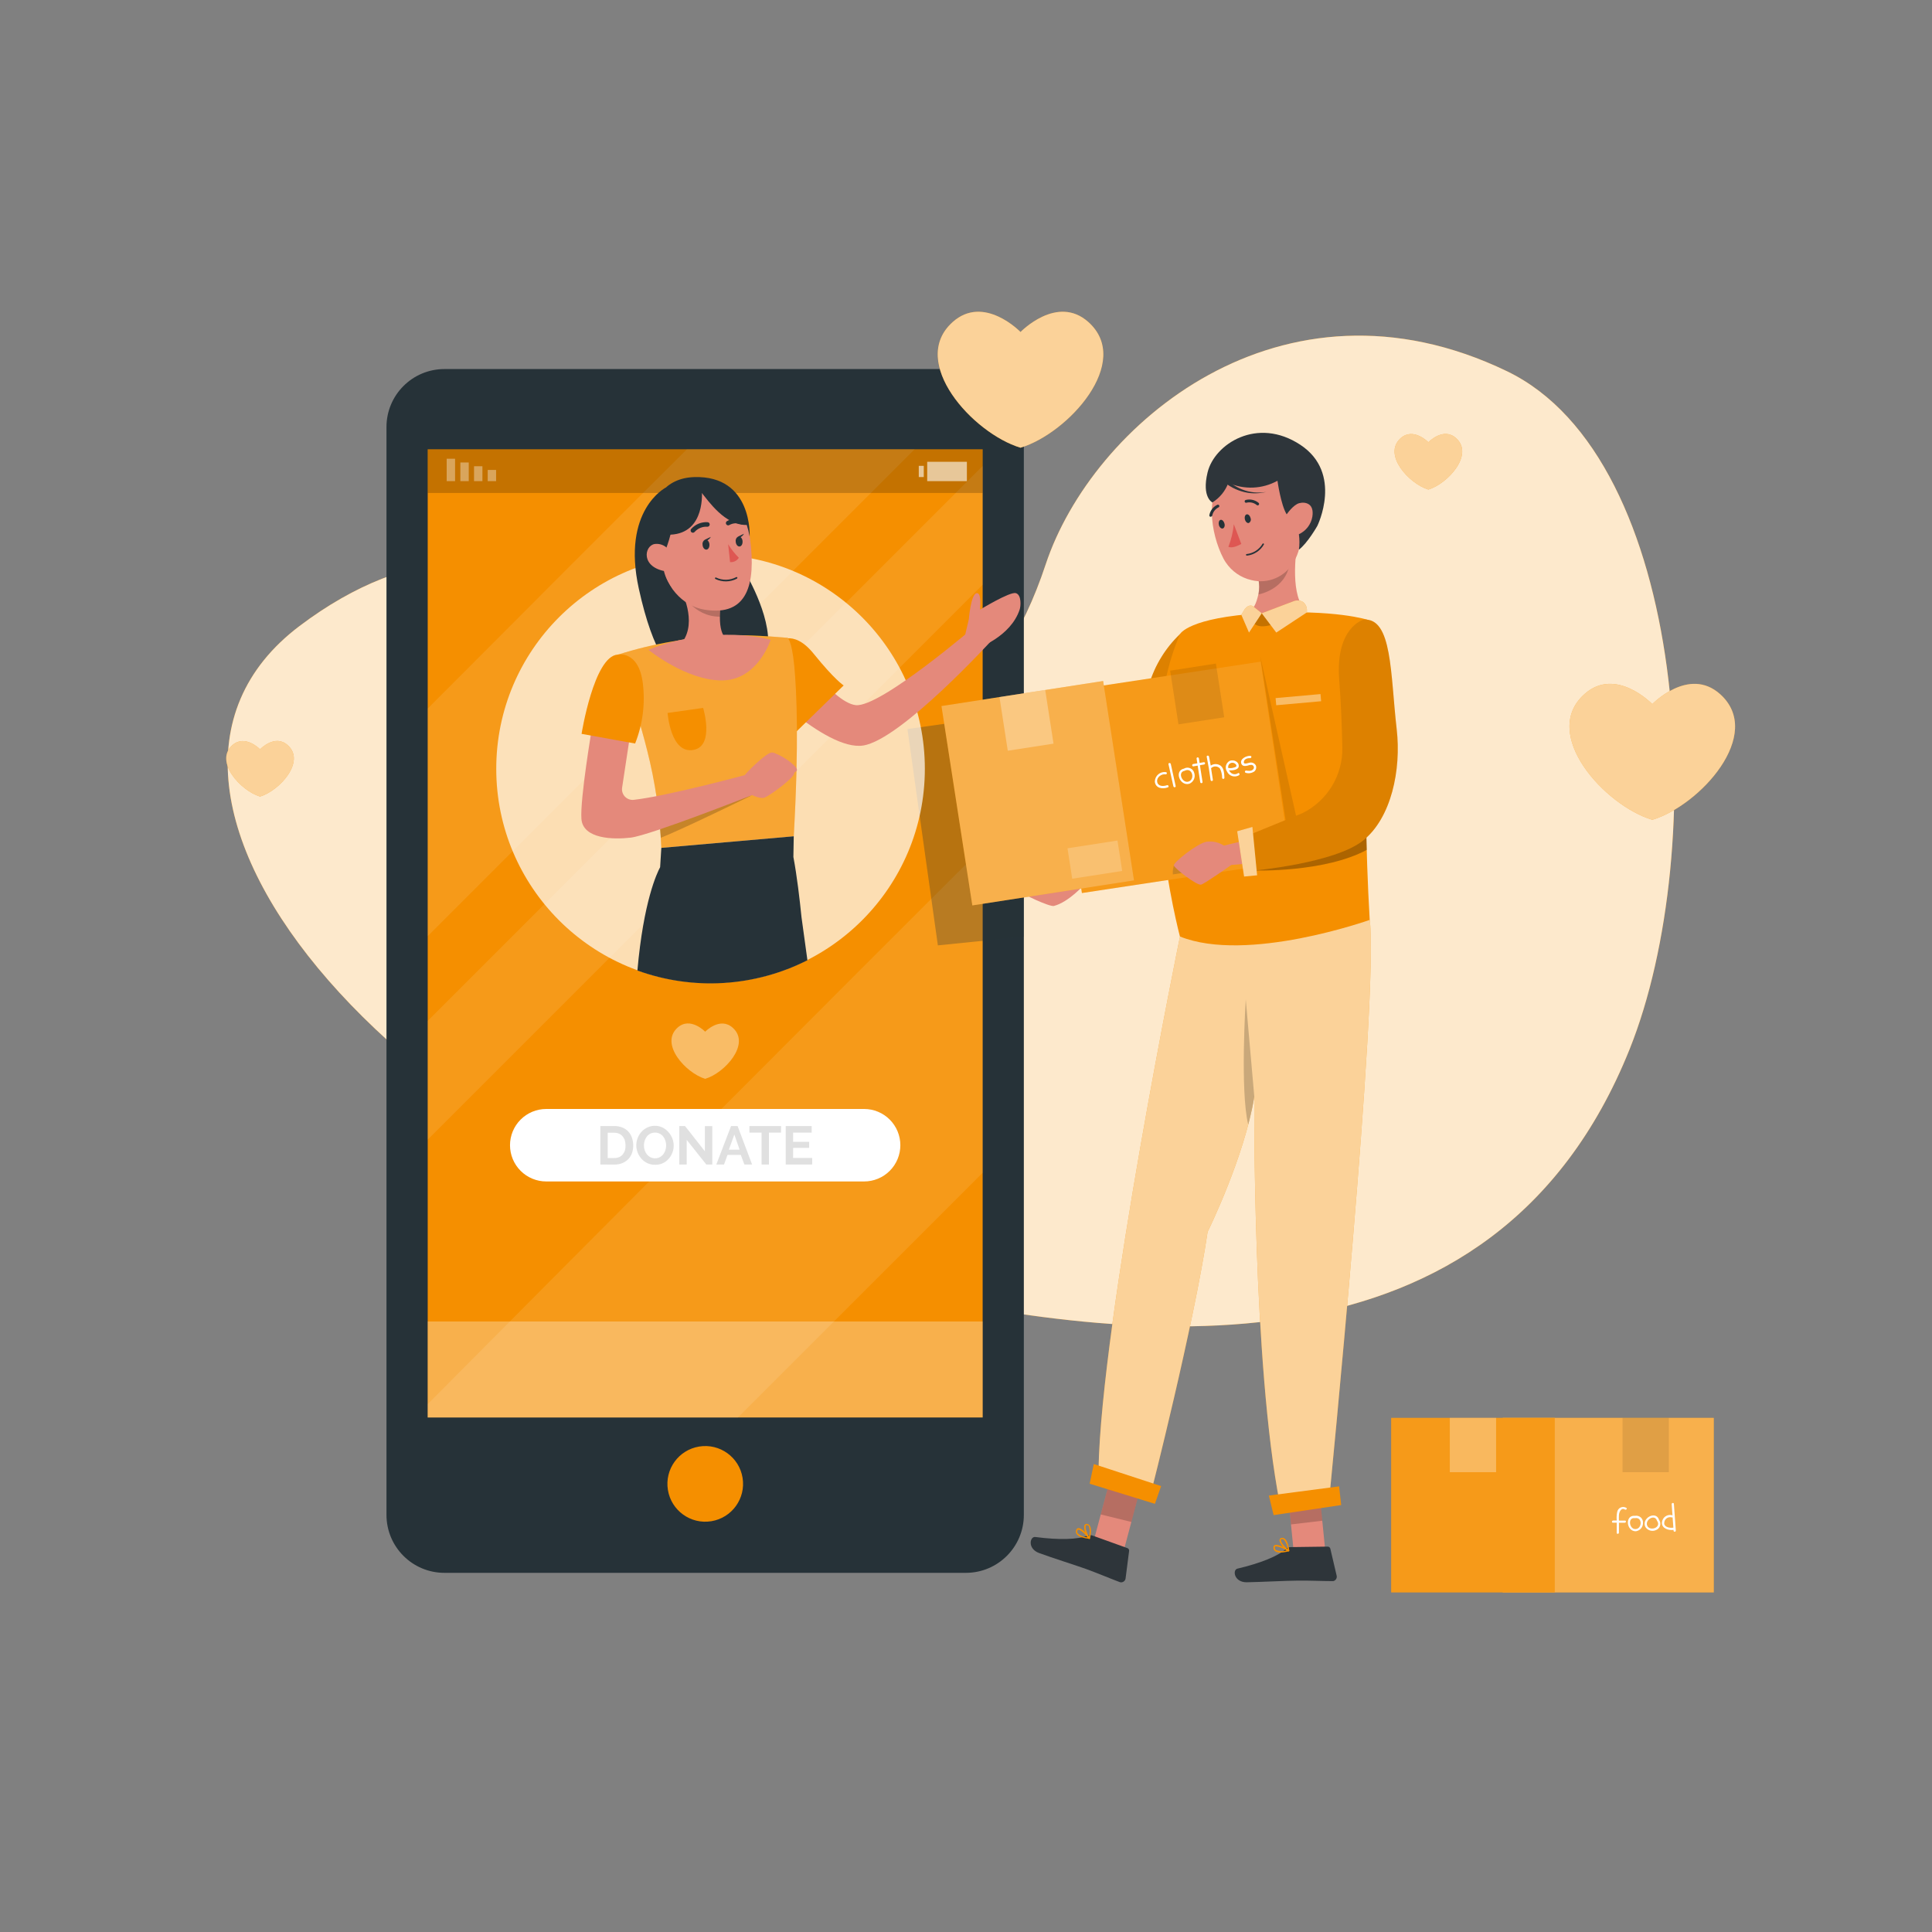 <svg width="300" height="300" viewBox="0 0 300 300" fill="none" xmlns="http://www.w3.org/2000/svg">
<rect x="0" y="0" width="300" height="300" fill="#808080" stroke="none"/>
<path d="M234 57.642C198.906 40.734 169.524 66.042 162.372 87.642C155.22 109.242 141.732 118.242 125.466 110.55C109.2 102.858 81.492 70.8 46.518 97.2C11.544 123.6 63.534 183.354 136.236 199.8C175.968 208.8 231.93 215.466 253.026 162.972C265.602 131.652 262.278 71.268 234 57.642Z" fill="#F58F00"/>
<g opacity="0.8">
<path d="M234 57.642C198.906 40.734 169.524 66.042 162.372 87.642C155.22 109.242 141.732 118.242 125.466 110.55C109.2 102.858 81.492 70.8 46.518 97.2C11.544 123.6 63.534 183.354 136.236 199.8C175.968 208.8 231.93 215.466 253.026 162.972C265.602 131.652 262.278 71.268 234 57.642Z" fill="white"/>
</g>
<path d="M266.118 220.164H233.34V247.272H266.118V220.164Z" fill="#F58F00"/>
<path opacity="0.3" d="M266.118 220.164H233.34V247.272H266.118V220.164Z" fill="white"/>
<path d="M241.422 220.164H216.018V247.272H241.422V220.164Z" fill="#F58F00"/>
<path opacity="0.1" d="M241.422 220.164H216.018V247.272H241.422V220.164Z" fill="white"/>
<path opacity="0.3" d="M232.314 220.164H225.126V228.6H232.314V220.164Z" fill="white"/>
<path opacity="0.1" d="M259.134 220.164H251.946V228.6H259.134V220.164Z" fill="black"/>
<path d="M252.336 236.118H251.388C251.373 235.842 251.373 235.566 251.388 235.29C251.388 234.858 251.718 234.024 252.318 234.402C252.504 234.516 252.72 234.252 252.534 234.138C252.4 234.057 252.247 234.011 252.09 234.004C251.934 233.996 251.777 234.028 251.636 234.095C251.494 234.163 251.372 234.265 251.279 234.392C251.187 234.519 251.127 234.667 251.106 234.822C251.026 235.245 251.006 235.677 251.046 236.106H250.5C250.284 236.106 250.224 236.436 250.446 236.442H251.046C251.046 236.97 251.046 237.498 251.046 238.026C251.046 238.248 251.388 238.206 251.388 237.99C251.388 237.474 251.388 236.964 251.388 236.448H252.276C252.498 236.46 252.558 236.124 252.336 236.118Z" fill="white"/>
<path d="M253.908 235.374C253.884 235.368 253.86 235.368 253.836 235.374C252.282 235.26 252.528 237.804 254.016 237.774C254.334 237.728 254.624 237.566 254.829 237.319C255.034 237.072 255.14 236.757 255.126 236.436C255.131 236.282 255.101 236.128 255.04 235.986C254.978 235.844 254.885 235.718 254.769 235.616C254.652 235.515 254.515 235.44 254.366 235.398C254.217 235.357 254.061 235.348 253.908 235.374ZM254.142 237.408C253.02 237.702 252.66 235.608 253.812 235.734C253.847 235.744 253.885 235.744 253.92 235.734C255 235.572 255 237.18 254.142 237.408Z" fill="white"/>
<path d="M257.616 236.004C257.154 234.504 254.826 235.734 255.492 237.102C255.662 237.371 255.924 237.568 256.228 237.657C256.533 237.747 256.86 237.722 257.148 237.588C257.292 237.533 257.422 237.446 257.529 237.333C257.636 237.221 257.716 237.087 257.764 236.94C257.812 236.793 257.827 236.637 257.808 236.483C257.789 236.33 257.735 236.183 257.652 236.052L257.616 236.004ZM255.762 236.862C255.444 235.95 256.962 235.062 257.298 236.142C257.302 236.161 257.31 236.179 257.321 236.195C257.332 236.21 257.347 236.223 257.364 236.232C257.952 237.282 256.086 237.81 255.762 236.862Z" fill="white"/>
<path d="M260.22 237.66C260.118 236.28 260.022 234.9 259.92 233.526C259.92 233.304 259.566 233.346 259.578 233.562L259.704 235.302C259.522 235.243 259.329 235.227 259.14 235.254C258.95 235.281 258.77 235.351 258.612 235.459C258.453 235.566 258.322 235.709 258.228 235.875C258.133 236.041 258.078 236.227 258.066 236.418C258.018 237.348 259.098 237.666 259.866 237.564V237.696C259.896 237.912 260.238 237.876 260.22 237.66ZM258.42 236.568C258.41 236.418 258.437 236.268 258.498 236.131C258.559 235.993 258.653 235.873 258.771 235.78C258.89 235.688 259.029 235.625 259.177 235.598C259.324 235.571 259.477 235.581 259.62 235.626C259.653 235.635 259.689 235.635 259.722 235.626C259.764 236.154 259.8 236.682 259.842 237.216C259.32 237.288 258.498 237.18 258.408 236.568H258.42Z" fill="white"/>
<path d="M149.982 57.306H69.012C64.041 57.306 60.012 61.336 60.012 66.306V235.23C60.012 240.201 64.041 244.23 69.012 244.23H149.982C154.953 244.23 158.982 240.201 158.982 235.23V66.306C158.982 61.336 154.953 57.306 149.982 57.306Z" fill="#263238"/>
<path d="M152.586 69.768H66.414V220.104H152.586V69.768Z" fill="#F58F00"/>
<path opacity="0.3" d="M152.586 205.2H66.414V220.098H152.586V205.2Z" fill="white"/>
<path opacity="0.1" d="M152.586 131.628C130.68 153.414 90.114 194.166 66.414 218.028V220.128H114.564L152.586 182.112V131.628Z" fill="white"/>
<path opacity="0.1" d="M66.414 145.368L142.014 69.768H106.662C97.302 79.056 81.312 95.076 66.414 110.028V145.368Z" fill="white"/>
<path opacity="0.1" d="M66.414 176.97L152.586 90.798V72.36L66.414 158.526V176.97Z" fill="white"/>
<path opacity="0.2" d="M152.586 69.768H66.414V76.548H152.586V69.768Z" fill="black"/>
<path d="M110.45 236.215C113.652 235.695 115.827 232.678 115.307 229.475C114.787 226.273 111.77 224.099 108.568 224.618C105.366 225.138 103.191 228.155 103.711 231.358C104.231 234.56 107.248 236.734 110.45 236.215Z" fill="#F58F00"/>
<g opacity="0.6">
<path opacity="0.6" d="M75.732 74.712H77.034V72.972H75.732V74.712Z" fill="white"/>
<path opacity="0.6" d="M73.608 74.712H74.91V72.396H73.608V74.712Z" fill="white"/>
<path opacity="0.6" d="M71.484 74.712H72.786V71.814H71.484V74.712Z" fill="white"/>
<path opacity="0.6" d="M69.36 74.712H70.662V71.232H69.36V74.712Z" fill="white"/>
</g>
<path opacity="0.6" d="M143.442 72.336H142.668V74.076H143.442V72.336Z" fill="white"/>
<path opacity="0.6" d="M143.976 74.712H150.138V71.706H143.976V74.712Z" fill="white"/>
<path opacity="0.4" d="M113.79 159.6C111.816 157.8 109.5 160.2 109.5 160.2C109.5 160.2 107.19 157.8 105.21 159.57C102.39 162.096 106.488 166.614 109.5 167.52C112.512 166.638 116.61 162.12 113.79 159.6Z" fill="white"/>
<path d="M134.178 172.2H84.822C83.329 172.2 81.898 172.793 80.843 173.849C79.787 174.904 79.194 176.336 79.194 177.828C79.194 179.321 79.787 180.752 80.843 181.808C81.898 182.863 83.329 183.456 84.822 183.456H134.178C135.671 183.456 137.102 182.863 138.158 181.808C139.213 180.752 139.806 179.321 139.806 177.828C139.806 176.336 139.213 174.904 138.158 173.849C137.102 172.793 135.671 172.2 134.178 172.2Z" fill="white"/>
<path d="M93.222 180.822V174.852H95.4C95.836 174.845 96.269 174.926 96.672 175.092C97.018 175.237 97.329 175.453 97.584 175.728C97.83 176.003 98.016 176.325 98.13 176.676C98.394 177.454 98.394 178.298 98.13 179.076C98 179.43 97.795 179.751 97.53 180.018C97.267 180.278 96.955 180.482 96.612 180.618C96.229 180.766 95.822 180.839 95.412 180.834L93.222 180.822ZM97.128 177.822C97.128 177.556 97.09 177.291 97.014 177.036C96.941 176.815 96.825 176.611 96.672 176.436C96.519 176.261 96.328 176.124 96.114 176.034C95.879 175.934 95.625 175.885 95.37 175.89H94.368V179.82H95.4C95.66 179.825 95.918 179.774 96.156 179.67C96.366 179.574 96.553 179.432 96.702 179.256C96.855 179.07 96.971 178.856 97.044 178.626C97.112 178.366 97.14 178.097 97.128 177.828V177.822Z" fill="#E0E0E0"/>
<path d="M101.706 180.864C101.292 180.871 100.881 180.783 100.506 180.606C100.161 180.441 99.853 180.209 99.6 179.922C99.09 179.348 98.806 178.608 98.802 177.84C98.8 177.447 98.876 177.058 99.024 176.694C99.163 176.338 99.366 176.01 99.624 175.728C99.884 175.447 100.199 175.22 100.548 175.062C100.911 174.894 101.306 174.81 101.706 174.816C102.112 174.81 102.513 174.9 102.876 175.08C103.229 175.256 103.544 175.5 103.8 175.8C104.058 176.087 104.261 176.418 104.4 176.778C104.54 177.129 104.611 177.504 104.61 177.882C104.612 178.273 104.539 178.66 104.394 179.022C104.254 179.376 104.051 179.702 103.794 179.982C103.537 180.263 103.224 180.488 102.876 180.642C102.508 180.804 102.108 180.88 101.706 180.864ZM99.99 177.864C99.991 178.117 100.031 178.368 100.11 178.608C100.184 178.84 100.298 179.057 100.446 179.25C100.596 179.431 100.779 179.582 100.986 179.694C101.213 179.807 101.464 179.865 101.718 179.862C101.975 179.866 102.228 179.806 102.456 179.688C102.666 179.576 102.85 179.42 102.996 179.232C103.142 179.039 103.254 178.822 103.326 178.59C103.402 178.356 103.441 178.111 103.44 177.864C103.44 177.609 103.4 177.356 103.32 177.114C103.246 176.881 103.13 176.664 102.978 176.472C102.832 176.289 102.648 176.139 102.438 176.034C102.209 175.925 101.959 175.869 101.706 175.869C101.453 175.869 101.203 175.925 100.974 176.034C100.765 176.148 100.581 176.303 100.434 176.49C100.289 176.682 100.177 176.897 100.104 177.126C100.032 177.358 99.993 177.598 99.99 177.84V177.864Z" fill="#E0E0E0"/>
<path d="M106.632 177V180.822H105.48V174.852H106.374L109.452 178.77V174.864H110.604V180.822H109.674L106.632 177Z" fill="#E0E0E0"/>
<path d="M113.52 174.852H114.534L116.784 180.822H115.584L115.032 179.334H112.968L112.428 180.822H111.228L113.52 174.852ZM114.846 178.518L114.03 176.172L113.178 178.518H114.846Z" fill="#E0E0E0"/>
<path d="M121.272 175.872H119.4V180.822H118.26V175.872H116.37V174.852H121.29L121.272 175.872Z" fill="#E0E0E0"/>
<path d="M126.114 179.802V180.822H122.004V174.852H126.036V175.872H123.156V177.306H125.646V178.248H123.156V179.802H126.114Z" fill="#E0E0E0"/>
<path opacity="0.3" d="M158.988 110.634L140.91 113.208L145.632 146.796L158.988 145.44V110.634Z" fill="#263238"/>
<path opacity="0.7" d="M110.334 152.652C128.712 152.652 143.61 137.754 143.61 119.376C143.61 100.998 128.712 86.1 110.334 86.1C91.956 86.1 77.058 100.998 77.058 119.376C77.058 137.754 91.956 152.652 110.334 152.652Z" fill="white"/>
<path d="M122.268 99.03C122.268 99.03 129.066 109.086 132.882 109.494C136.698 109.902 151.626 97.062 151.626 97.062L154.158 99.252C154.158 99.252 139.956 114.852 134.028 115.764C128.1 116.676 116.832 104.928 116.832 104.928L122.268 99.03Z" fill="#E4897B"/>
<path d="M120.648 99.78C120.648 99.78 123.048 97.428 126.348 101.514C129.648 105.6 131.004 106.434 131.004 106.434L122.604 114.636C122.604 114.636 117.666 101.964 120.648 99.78Z" fill="#F58F00"/>
<path d="M150.444 96.132C150.444 96.132 150.738 92.358 151.614 92.118C152.49 91.878 152.178 94.668 152.178 94.668C152.178 94.668 156.798 91.848 157.728 92.1C158.658 92.352 158.508 94.176 158.328 94.668C156.918 98.868 151.878 100.608 151.878 100.608L149.844 98.688L150.444 96.132Z" fill="#E4897B"/>
<path d="M115.8 89.046C115.8 89.046 120.438 96.774 119.016 101.646C117.594 106.518 110.28 102.138 110.28 102.138L110.37 92.538L115.8 89.046Z" fill="#263238"/>
<path d="M103.362 75.726C103.362 75.726 96.504 79.2 99.198 91.422C103.71 111.912 110.37 103.422 110.37 103.422C110.37 103.422 110.076 95.346 107.37 91.422C104.664 87.498 105.228 81.9 105.228 81.9L103.362 75.726Z" fill="#263238"/>
<path d="M123.252 129.858L102.69 131.658C102.491 126.561 101.757 121.499 100.5 116.556C100.008 114.588 99.396 112.386 98.604 109.848C98.178 108.486 97.71 107.028 97.188 105.462C96.798 104.262 96.372 103.008 95.904 101.67C98.697 100.777 101.55 100.085 104.442 99.6C107.491 99.054 110.575 98.729 113.67 98.628C117.672 98.592 122.268 99.042 122.268 99.042C122.268 99.042 122.922 99.198 123.336 103.44C123.708 107.4 124.074 115.374 123.252 129.858Z" fill="#F58F00"/>
<path opacity="0.2" d="M123.252 129.858L102.69 131.658C102.491 126.561 101.757 121.499 100.5 116.556C100.008 114.588 99.396 112.386 98.604 109.848C98.178 108.486 97.71 107.028 97.188 105.462C96.798 104.262 96.372 103.008 95.904 101.67C98.697 100.777 101.55 100.085 104.442 99.6C107.491 99.054 110.575 98.729 113.67 98.628C117.672 98.592 122.268 99.042 122.268 99.042C122.268 99.042 122.922 99.198 123.336 103.44C123.708 107.4 124.074 115.374 123.252 129.858Z" fill="white"/>
<path opacity="0.2" d="M102.6 130.092C105.894 128.808 116.754 123.492 116.754 123.492L102.354 126.744C102.42 127.836 102.51 128.94 102.6 130.092Z" fill="black"/>
<path d="M111.978 103.152C106.908 102.504 105.378 100.344 105.378 100.344C108.594 97.308 105.924 92.052 105.924 92.052L112.02 93.192C111.88 94.041 111.802 94.9 111.786 95.76C111.738 99.462 113.412 99.498 113.412 99.498C114.486 101.502 111.978 103.152 111.978 103.152Z" fill="#E4897B"/>
<path opacity="0.2" d="M112.026 93.192C111.886 94.041 111.808 94.9 111.792 95.76C107.67 95.76 105.93 92.052 105.93 92.052L112.026 93.192Z" fill="black"/>
<path d="M109.29 76.116C114.594 75.822 115.794 78.366 116.49 83.808C117.354 90.612 116.13 95.766 109.422 94.674C102.06 93.474 99.996 81.816 104.424 77.358C105.462 76.302 107.604 76.2 109.29 76.116Z" fill="#E4897B"/>
<path d="M113.064 84.498C113.531 85.266 114.089 85.975 114.726 86.61C114.584 86.838 114.381 87.022 114.141 87.142C113.9 87.261 113.631 87.312 113.364 87.288L113.064 84.498Z" fill="#DE5753"/>
<path d="M109.854 83.886C110.078 83.773 110.259 83.59 110.37 83.364L109.452 83.808C109.318 83.886 109.212 84.003 109.147 84.144C109.083 84.285 109.063 84.442 109.092 84.594C109.122 85.032 109.386 85.362 109.692 85.344C109.998 85.326 110.19 84.948 110.16 84.516C110.145 84.274 110.035 84.048 109.854 83.886Z" fill="#263238"/>
<path d="M115.002 83.4C115.226 83.287 115.407 83.103 115.518 82.878L114.606 83.322C114.472 83.401 114.365 83.519 114.3 83.661C114.234 83.802 114.213 83.96 114.24 84.114C114.276 84.552 114.54 84.882 114.84 84.858C115.14 84.834 115.338 84.468 115.302 84.03C115.298 83.91 115.27 83.792 115.218 83.683C115.166 83.575 115.093 83.478 115.002 83.4Z" fill="#263238"/>
<path d="M109.848 81.438C109.426 81.411 109.003 81.481 108.612 81.642C108.221 81.803 107.872 82.052 107.592 82.368" stroke="#263238" stroke-width="0.707" stroke-linecap="round" stroke-linejoin="round"/>
<path d="M113.07 81.222C113.397 81.038 113.76 80.93 114.134 80.906C114.508 80.882 114.883 80.943 115.23 81.084" stroke="#263238" stroke-width="0.707" stroke-linecap="round" stroke-linejoin="round"/>
<path d="M100.686 100.902C100.686 100.902 106.638 105.732 112.176 105.654C117.714 105.576 119.664 99.348 119.664 99.348C119.664 99.348 111.072 96.804 100.686 100.902Z" fill="#E4897B"/>
<path d="M91.932 112.962C91.932 112.962 90.06 124.002 90.282 127.146C90.504 130.29 95.256 130.386 97.932 130.068C101.01 129.702 117.06 123.354 117.06 123.354L116.316 120.18C116.316 120.18 103.752 123.6 98.4 124.2C98.15 124.225 97.897 124.194 97.661 124.107C97.426 124.02 97.213 123.88 97.039 123.698C96.865 123.517 96.736 123.298 96.659 123.058C96.583 122.818 96.563 122.565 96.6 122.316L97.842 114.12L91.932 112.962Z" fill="#E4897B"/>
<path d="M95.904 101.646C95.904 101.646 99.186 100.92 99.822 106.134C100.207 109.292 99.794 112.495 98.622 115.452L90.306 113.952C90.306 113.952 92.22 101.916 95.904 101.646Z" fill="#F58F00"/>
<path d="M120.414 117C120.209 116.876 119.967 116.827 119.73 116.862C118.746 117.114 115.758 120.072 115.584 120.462L116.352 123.264C116.352 123.264 117.924 124.104 118.686 123.864C119.448 123.624 123.312 120.78 123.318 120.096C123.322 120.058 123.322 120.02 123.318 119.982C123.456 119.88 123.57 119.796 123.648 119.748C124.302 119.34 121.884 117.534 120.414 117Z" fill="#E4897B"/>
<path d="M108.978 76.134C108.978 76.134 109.656 82.782 104.112 83.022C98.568 83.262 103.2 77.064 103.2 77.064L108.978 76.134Z" fill="#263238"/>
<path d="M107.79 74.082C98.676 74.37 99.432 87.702 104.358 91.422C104.358 91.422 101.958 88.194 103.35 85.386C103.35 85.386 105.15 81.042 104.55 77.7C105.959 77.089 107.455 76.702 108.984 76.554C110.01 77.802 112.584 81.594 115.956 81.516C116.151 82.104 116.301 82.706 116.406 83.316C116.406 83.316 116.916 73.8 107.79 74.082Z" fill="#263238"/>
<path d="M114.444 89.844C113.928 90.119 113.355 90.267 112.771 90.278C112.187 90.288 111.609 90.16 111.084 89.904C111.069 89.896 111.056 89.885 111.046 89.872C111.035 89.859 111.028 89.844 111.023 89.827C111.019 89.811 111.018 89.794 111.02 89.778C111.022 89.761 111.028 89.745 111.036 89.73C111.043 89.716 111.053 89.703 111.065 89.693C111.077 89.683 111.091 89.675 111.106 89.67C111.122 89.666 111.138 89.665 111.153 89.667C111.169 89.669 111.184 89.674 111.198 89.682C111.687 89.916 112.224 90.032 112.766 90.021C113.308 90.009 113.839 89.871 114.318 89.616C114.347 89.601 114.38 89.597 114.412 89.606C114.443 89.615 114.47 89.636 114.486 89.664C114.501 89.692 114.504 89.725 114.495 89.755C114.486 89.785 114.466 89.811 114.438 89.826L114.444 89.844Z" fill="#263238"/>
<path d="M104.28 86.46C104.195 85.849 103.871 85.297 103.38 84.925C102.888 84.553 102.269 84.391 101.658 84.474C100.026 84.738 99.426 88.158 103.56 88.746C104.148 88.83 104.448 88.236 104.28 86.46Z" fill="#E4897B"/>
<path d="M103.662 110.706L109.182 109.926C109.182 109.926 110.982 115.812 107.706 116.442C104.124 117.138 103.662 110.706 103.662 110.706Z" fill="#F58F00"/>
<path d="M124.458 142.422C124.182 139.698 123.75 135.99 123.198 133.074L123.252 129.858L102.69 131.658L102.504 134.658C102.024 135.546 99.924 139.944 98.976 150.702C103.252 152.253 107.801 152.912 112.341 152.637C116.882 152.363 121.318 151.161 125.376 149.106L124.458 142.422Z" fill="#263238"/>
<path d="M176.604 132.492L166.146 135.144C165.338 134.644 164.379 134.449 163.44 134.592C161.958 134.868 158.25 137.898 158.394 138.342C158.538 138.786 163.008 140.844 163.65 140.676C165.954 140.076 168.33 137.394 168.33 137.394L177.678 135.468L176.604 132.492Z" fill="#E4897B"/>
<path d="M202.8 94.884C200.676 97.146 195.048 96.954 195.048 96.954C195.048 96.954 193.194 97.116 192.732 95.544C194.766 95.04 195.078 93.576 195.396 92.31C195.553 91.528 195.553 90.722 195.396 89.94C195.331 89.499 195.239 89.062 195.12 88.632L201.654 82.95C201.048 86.4 200.4 92.604 202.8 94.884Z" fill="#E4897B"/>
<path opacity="0.2" d="M200.346 86.34C200.4 90.54 197.07 91.944 195.414 92.31C195.571 91.528 195.571 90.722 195.414 89.94L200.346 86.34Z" fill="black"/>
<path d="M200.886 87.264C200.251 88.388 199.264 89.273 198.077 89.781C196.89 90.29 195.568 90.394 194.316 90.078C192.688 89.704 191.264 88.721 190.338 87.33C190.205 87.138 190.085 86.938 189.978 86.73C187.968 82.902 186.882 76.02 190.866 73.092C191.742 72.435 192.773 72.014 193.858 71.869C194.944 71.725 196.049 71.862 197.066 72.267C198.084 72.673 198.98 73.333 199.669 74.184C200.358 75.036 200.816 76.05 201 77.13C201.864 81.72 202.596 84.378 200.886 87.264Z" fill="#E4897B"/>
<path d="M194.178 80.43C194.242 80.57 194.249 80.728 194.199 80.874C194.148 81.019 194.044 81.139 193.908 81.21C193.668 81.27 193.398 81.018 193.308 80.652C193.218 80.286 193.338 79.932 193.578 79.872C193.818 79.812 194.082 80.058 194.178 80.43Z" fill="#263238"/>
<path d="M190.128 81.282C190.248 81.642 190.098 82.002 189.864 82.062C189.63 82.122 189.348 81.87 189.264 81.504C189.18 81.138 189.294 80.784 189.534 80.724C189.774 80.664 190.038 80.934 190.128 81.282Z" fill="#263238"/>
<path d="M191.586 81.396C191.471 82.602 191.186 83.786 190.74 84.912C191.34 85.152 192.18 84.774 192.75 84.462L191.586 81.396Z" fill="#DE5753"/>
<path d="M195.378 78.462C195.34 78.477 195.299 78.481 195.259 78.475C195.219 78.469 195.181 78.452 195.15 78.426C194.935 78.246 194.681 78.118 194.408 78.054C194.135 77.989 193.851 77.989 193.578 78.054C193.55 78.066 193.519 78.073 193.488 78.072C193.457 78.072 193.427 78.066 193.399 78.053C193.371 78.04 193.345 78.022 193.325 77.999C193.304 77.976 193.288 77.949 193.279 77.92C193.269 77.89 193.266 77.859 193.269 77.829C193.272 77.798 193.281 77.768 193.296 77.741C193.311 77.714 193.332 77.691 193.357 77.672C193.382 77.654 193.41 77.641 193.44 77.634C193.783 77.547 194.141 77.541 194.486 77.619C194.831 77.696 195.153 77.853 195.426 78.078C195.449 78.096 195.469 78.118 195.484 78.143C195.498 78.168 195.508 78.196 195.512 78.225C195.516 78.254 195.514 78.284 195.506 78.312C195.499 78.34 195.486 78.367 195.468 78.39C195.442 78.419 195.412 78.443 195.378 78.462Z" fill="#263238"/>
<path d="M193.608 86.28C194.154 86.222 194.679 86.035 195.139 85.734C195.599 85.434 195.981 85.029 196.254 84.552C196.261 84.538 196.265 84.523 196.266 84.508C196.267 84.492 196.265 84.477 196.26 84.462C196.255 84.448 196.247 84.434 196.237 84.423C196.227 84.412 196.214 84.402 196.2 84.396C196.187 84.389 196.173 84.384 196.158 84.383C196.143 84.381 196.129 84.383 196.115 84.388C196.101 84.392 196.088 84.399 196.076 84.409C196.065 84.419 196.056 84.431 196.05 84.444C195.791 84.882 195.433 85.254 195.005 85.53C194.577 85.806 194.09 85.979 193.584 86.034C193.568 86.035 193.553 86.039 193.539 86.045C193.525 86.052 193.513 86.062 193.503 86.074C193.493 86.085 193.485 86.099 193.48 86.114C193.476 86.129 193.474 86.144 193.476 86.16C193.477 86.175 193.482 86.189 193.489 86.203C193.496 86.216 193.506 86.228 193.518 86.237C193.529 86.247 193.543 86.254 193.557 86.258C193.572 86.262 193.587 86.264 193.602 86.262L193.608 86.28Z" fill="#263238"/>
<path d="M188.088 80.208C188.053 80.237 188.008 80.252 187.962 80.25C187.933 80.245 187.906 80.234 187.882 80.219C187.857 80.203 187.836 80.182 187.82 80.158C187.804 80.134 187.793 80.107 187.787 80.078C187.782 80.05 187.782 80.021 187.788 79.992C187.853 79.643 188 79.315 188.217 79.034C188.434 78.754 188.715 78.529 189.036 78.378C189.063 78.368 189.092 78.362 189.121 78.363C189.151 78.363 189.179 78.37 189.206 78.381C189.233 78.393 189.257 78.41 189.277 78.431C189.298 78.452 189.313 78.477 189.324 78.504C189.335 78.531 189.34 78.56 189.339 78.59C189.339 78.619 189.332 78.647 189.321 78.674C189.309 78.701 189.292 78.725 189.271 78.746C189.25 78.766 189.225 78.782 189.198 78.792C188.947 78.918 188.729 79.101 188.561 79.326C188.394 79.551 188.281 79.812 188.232 80.088C188.218 80.117 188.197 80.143 188.173 80.163C188.148 80.184 188.119 80.199 188.088 80.208Z" fill="#263238"/>
<path d="M203.904 80.34C203.658 81.492 202.968 82.501 201.984 83.148C200.67 83.988 199.584 82.926 199.536 81.45C199.536 80.136 200.184 78.072 201.69 77.85C203.196 77.628 204.18 78.924 203.904 80.34Z" fill="#E4897B"/>
<path d="M183.24 98.448C180.992 100.589 179.338 103.276 178.44 106.248C177.312 109.848 176.256 118.326 175.74 122.928C175.632 123.817 175.24 124.647 174.623 125.295C174.006 125.944 173.196 126.376 172.314 126.528L159.678 128.73L160.686 135.156L176.694 133.614C178.407 133.449 180.021 132.736 181.297 131.58C182.572 130.425 183.441 128.889 183.774 127.2C184.752 122.25 186.06 115.074 186.654 109.392C187.662 99.738 186.6 97.452 183.24 98.448Z" fill="#F58F00"/>
<path opacity="0.1" d="M183.24 98.448C180.992 100.589 179.338 103.276 178.44 106.248C177.312 109.848 176.256 118.326 175.74 122.928C175.632 123.817 175.24 124.647 174.623 125.295C174.006 125.944 173.196 126.376 172.314 126.528L159.678 128.73L160.686 135.156L176.694 133.614C178.407 133.449 180.021 132.736 181.297 131.58C182.572 130.425 183.441 128.889 183.774 127.2C184.752 122.25 186.06 115.074 186.654 109.392C187.662 99.738 186.6 97.452 183.24 98.448Z" fill="black"/>
<path d="M174.366 241.26L169.614 240.09L172.32 229.908L177.072 231.078L174.366 241.26Z" fill="#E4897B"/>
<path d="M169.662 238.446L175.062 240.39C175.151 240.422 175.225 240.484 175.273 240.565C175.321 240.646 175.34 240.741 175.326 240.834L174.78 245.1C174.755 245.283 174.658 245.449 174.511 245.562C174.363 245.674 174.178 245.724 173.994 245.7C173.942 245.692 173.892 245.678 173.844 245.658C172.11 245.004 170.88 244.458 168.69 243.648C167.34 243.156 163.218 241.848 161.358 241.158C159.498 240.468 159.918 238.56 160.758 238.662C164.448 239.154 167.394 239.052 168.84 238.464C169.102 238.355 169.395 238.349 169.662 238.446Z" fill="#2E353A"/>
<path d="M167.91 238.692C167.599 238.61 167.327 238.421 167.142 238.158C167.086 238.06 167.057 237.949 167.057 237.837C167.057 237.724 167.086 237.614 167.142 237.516C167.163 237.454 167.201 237.399 167.252 237.359C167.303 237.318 167.365 237.294 167.43 237.288C168.03 237.21 169.128 238.608 169.23 238.77C169.244 238.787 169.251 238.808 169.251 238.83C169.251 238.852 169.244 238.873 169.23 238.89C169.221 238.91 169.206 238.927 169.186 238.938C169.167 238.949 169.144 238.953 169.122 238.95C168.71 238.908 168.303 238.822 167.91 238.692ZM167.58 237.534C167.533 237.522 167.483 237.522 167.436 237.534C167.436 237.534 167.358 237.534 167.322 237.63C167.288 237.697 167.27 237.771 167.27 237.846C167.27 237.921 167.288 237.995 167.322 238.062C167.74 238.465 168.295 238.696 168.876 238.71C168.523 238.239 168.083 237.84 167.58 237.534Z" fill="#F58F00"/>
<path d="M169.104 238.944H169.05C168.684 238.53 168.15 237.234 168.408 236.802C168.452 236.73 168.519 236.674 168.599 236.646C168.679 236.617 168.766 236.617 168.846 236.646C168.93 236.664 169.01 236.699 169.079 236.75C169.148 236.8 169.206 236.865 169.248 236.94C169.608 237.54 169.248 238.86 169.248 238.926C169.242 238.945 169.232 238.962 169.217 238.975C169.202 238.987 169.183 238.996 169.164 238.998C169.151 238.994 169.138 238.987 169.128 238.978C169.118 238.969 169.11 238.957 169.104 238.944ZM168.858 236.826H168.81C168.672 236.778 168.636 236.856 168.618 236.88C168.456 237.15 168.756 238.08 169.086 238.602C169.248 238.089 169.248 237.538 169.086 237.024C169.064 236.977 169.032 236.936 168.993 236.901C168.953 236.867 168.908 236.842 168.858 236.826Z" fill="#F58F00"/>
<path opacity="0.2" d="M177.072 231.078L172.32 229.908L170.928 235.164L175.68 236.328L177.072 231.078Z" fill="black"/>
<path d="M205.83 241.212L200.97 241.788L199.92 231.306L204.78 230.73L205.83 241.212Z" fill="#E4897B"/>
<path d="M200.436 240.234L206.166 240.156C206.261 240.156 206.352 240.188 206.426 240.247C206.5 240.306 206.553 240.388 206.574 240.48L207.558 244.68C207.598 244.86 207.564 245.049 207.465 245.205C207.367 245.361 207.21 245.472 207.03 245.514C206.978 245.52 206.926 245.52 206.874 245.514C205.02 245.514 203.67 245.412 201.342 245.442C199.908 245.442 195.588 245.664 193.608 245.694C191.628 245.724 191.34 243.762 192.15 243.576C195.75 242.736 198.498 241.602 199.65 240.54C199.862 240.339 200.144 240.229 200.436 240.234Z" fill="#2E353A"/>
<path d="M198.888 241.08C198.567 241.111 198.245 241.031 197.976 240.852C197.887 240.781 197.819 240.689 197.777 240.584C197.735 240.478 197.721 240.364 197.736 240.252C197.733 240.186 197.749 240.122 197.782 240.065C197.815 240.009 197.863 239.963 197.922 239.934C198.444 239.658 199.98 240.576 200.148 240.678C200.167 240.688 200.183 240.704 200.193 240.723C200.202 240.742 200.206 240.764 200.202 240.786C200.2 240.809 200.191 240.83 200.176 240.848C200.161 240.865 200.14 240.877 200.118 240.882C199.717 240.995 199.304 241.062 198.888 241.08ZM198.174 240.114C198.124 240.108 198.074 240.119 198.03 240.144C198 240.144 197.964 240.186 197.958 240.276C197.95 240.35 197.96 240.426 197.987 240.496C198.014 240.566 198.058 240.628 198.114 240.678C198.646 240.91 199.247 240.931 199.794 240.738C199.299 240.427 198.749 240.215 198.174 240.114Z" fill="#F58F00"/>
<path d="M200.088 240.9H200.034C199.548 240.642 198.594 239.616 198.684 239.1C198.698 239.016 198.742 238.94 198.806 238.885C198.871 238.83 198.953 238.8 199.038 238.8C199.122 238.788 199.208 238.794 199.29 238.818C199.372 238.842 199.447 238.883 199.512 238.938C200.064 239.376 200.196 240.738 200.202 240.792C200.203 240.812 200.199 240.832 200.189 240.85C200.18 240.868 200.165 240.883 200.148 240.894L200.088 240.9ZM199.116 238.998H199.062C198.918 238.998 198.906 239.082 198.906 239.112C198.846 239.418 199.458 240.198 199.95 240.558C199.906 240.018 199.696 239.505 199.35 239.088C199.286 239.029 199.203 238.997 199.116 238.998Z" fill="#F58F00"/>
<path opacity="0.2" d="M204.78 230.73L199.92 231.306L200.466 236.712L205.326 236.136L204.78 230.73Z" fill="black"/>
<path d="M183.228 145.416C183.228 145.416 171 205.2 170.58 228.156L178.728 231.798C178.728 231.798 185.364 205.86 187.518 191.286C187.518 191.286 193.23 179.712 194.766 170.286C194.766 170.286 194.448 211.686 198.738 233.532L206.382 232.932C206.382 232.932 214.092 155.268 212.7 142.836L183.228 145.416Z" fill="#F58F00"/>
<path opacity="0.6" d="M183.228 145.416C183.228 145.416 171 205.2 170.58 228.156L178.728 231.798C178.728 231.798 185.364 205.86 187.518 191.286C187.518 191.286 193.23 179.712 194.766 170.286C194.766 170.286 194.448 211.686 198.738 233.532L206.382 232.932C206.382 232.932 214.092 155.268 212.7 142.836L183.228 145.416Z" fill="white"/>
<path opacity="0.2" d="M193.44 155.196C193.44 155.196 192.534 169.41 193.824 174.63C194.214 173.16 194.538 171.696 194.766 170.28L193.44 155.196Z" fill="black"/>
<path d="M197.766 235.266L208.26 233.706L207.936 230.802L197.028 232.23L197.766 235.266Z" fill="#F58F00"/>
<path d="M169.2 230.394L179.334 233.514L180.3 230.76L169.842 227.334L169.2 230.394Z" fill="#F58F00"/>
<path d="M183.24 98.448C183.24 98.448 184.536 95.886 195.924 95.226C207.312 94.566 212.4 96.252 212.4 96.252C212.4 96.252 211.368 120.36 212.688 142.842C212.688 142.842 193.644 149.628 183.216 145.416C183.228 145.416 175.416 116.298 183.24 98.448Z" fill="#F58F00"/>
<path opacity="0.2" d="M200.004 95.082C198.744 95.082 197.388 95.142 195.924 95.226C195.042 95.28 194.232 95.34 193.47 95.412C193.47 95.412 194.442 97.254 195.924 97.254C196.731 97.257 197.525 97.059 198.237 96.68C198.949 96.302 199.556 95.752 200.004 95.082Z" fill="black"/>
<path opacity="0.3" d="M212.106 126.408L194.766 135.174C194.766 135.174 205.698 135.51 212.232 131.964C212.18 130.088 212.138 128.236 212.106 126.408Z" fill="black"/>
<path opacity="0.1" d="M195.702 101.976L201.864 129.39L200.496 132.936L195.702 101.976Z" fill="black"/>
<path d="M195.75 102.743L163.3 107.66L167.998 138.672L200.449 133.756L195.75 102.743Z" fill="#F58F00"/>
<path opacity="0.1" d="M195.75 102.743L163.3 107.66L167.998 138.672L200.449 133.756L195.75 102.743Z" fill="white"/>
<path d="M171.296 105.748L146.191 109.634L150.983 140.592L176.088 136.705L171.296 105.748Z" fill="#F58F00"/>
<path opacity="0.3" d="M171.296 105.748L146.191 109.634L150.983 140.592L176.088 136.705L171.296 105.748Z" fill="white"/>
<path opacity="0.3" d="M162.3 107.137L155.197 108.236L156.487 116.573L163.591 115.473L162.3 107.137Z" fill="white"/>
<path opacity="0.1" d="M188.805 103.04L181.701 104.14L182.992 112.477L190.095 111.377L188.805 103.04Z" fill="black"/>
<path opacity="0.2" d="M173.523 130.518L165.761 131.72L166.493 136.445L174.255 135.244L173.523 130.518Z" fill="white"/>
<path opacity="0.2" d="M185.646 134.928L184.848 133.872L182.274 134.424C182.137 134.862 182.084 135.322 182.118 135.78L185.718 135.228L185.646 134.928Z" fill="#2E353A"/>
<path d="M181.2 121.932C180.6 122.136 179.76 122.124 179.676 121.332C179.61 120.672 180.39 120.132 180.984 120.24C181.03 120.248 181.078 120.237 181.116 120.21C181.154 120.183 181.18 120.142 181.188 120.096C181.196 120.05 181.185 120.003 181.158 119.964C181.131 119.926 181.09 119.9 181.044 119.892C180.832 119.862 180.615 119.878 180.409 119.938C180.203 119.998 180.013 120.102 179.85 120.241C179.687 120.381 179.556 120.554 179.465 120.748C179.374 120.942 179.325 121.154 179.322 121.368C179.424 122.412 180.522 122.568 181.332 122.268C181.566 122.19 181.44 121.854 181.2 121.932Z" fill="white"/>
<path d="M181.8 118.632C181.746 118.41 181.392 118.446 181.44 118.668C181.7 119.812 181.954 120.954 182.202 122.094C182.25 122.316 182.604 122.286 182.556 122.058L181.8 118.632Z" fill="white"/>
<path d="M183.93 119.304C183.906 119.31 183.885 119.325 183.87 119.346C182.268 119.652 183.21 122.154 184.698 121.692C185.004 121.559 185.25 121.317 185.389 121.014C185.527 120.71 185.548 120.366 185.448 120.048C185.412 119.89 185.341 119.742 185.241 119.615C185.14 119.487 185.012 119.384 184.867 119.313C184.721 119.242 184.562 119.204 184.399 119.202C184.237 119.201 184.077 119.235 183.93 119.304ZM184.722 121.29C183.672 121.89 182.742 119.898 183.936 119.694C183.973 119.689 184.006 119.672 184.032 119.646C185.1 119.202 185.538 120.822 184.722 121.29Z" fill="white"/>
<path d="M186.924 118.356L186.27 118.47L186.162 117.762C186.126 117.534 185.772 117.57 185.808 117.798C185.844 118.026 185.88 118.284 185.922 118.53L185.274 118.638C185.052 118.68 185.082 119.034 185.31 118.998L185.976 118.884L186.372 121.458C186.408 121.68 186.762 121.644 186.726 121.416C186.594 120.552 186.456 119.688 186.324 118.824L186.966 118.71C187.2 118.674 187.152 118.314 186.924 118.356Z" fill="white"/>
<path d="M189.432 118.83C189.214 118.701 188.963 118.638 188.71 118.647C188.457 118.657 188.212 118.739 188.004 118.884C187.92 118.416 187.83 117.948 187.734 117.48C187.686 117.258 187.332 117.294 187.38 117.522C187.624 118.722 187.824 119.922 187.98 121.122C188.016 121.35 188.37 121.314 188.334 121.086C188.25 120.486 188.154 119.886 188.052 119.286C188.145 119.194 188.256 119.122 188.378 119.074C188.5 119.027 188.631 119.006 188.761 119.011C188.892 119.017 189.02 119.05 189.138 119.107C189.255 119.165 189.36 119.246 189.444 119.346C189.661 119.804 189.774 120.304 189.774 120.81C189.785 120.852 189.81 120.888 189.846 120.913C189.881 120.937 189.924 120.948 189.967 120.944C190.009 120.94 190.049 120.92 190.079 120.889C190.109 120.858 190.126 120.817 190.128 120.774C190.092 120.126 190.068 119.172 189.432 118.83Z" fill="white"/>
<path d="M190.944 118.146C190.8 118.222 190.674 118.329 190.574 118.458C190.474 118.587 190.402 118.736 190.364 118.895C190.326 119.054 190.322 119.219 190.353 119.38C190.384 119.54 190.448 119.692 190.542 119.826C190.62 119.988 190.73 120.133 190.866 120.25C191.002 120.368 191.162 120.456 191.334 120.509C191.505 120.562 191.687 120.579 191.865 120.558C192.044 120.538 192.217 120.48 192.372 120.39C192.576 120.288 192.45 119.952 192.246 120.054C192.08 120.173 191.878 120.231 191.673 120.219C191.469 120.207 191.275 120.125 191.124 119.988C191.008 119.881 190.91 119.755 190.836 119.616C191.364 119.658 192.33 119.55 192.354 118.974C192.384 118.236 191.538 117.912 190.944 118.146ZM191.952 119.028C191.898 119.112 191.652 119.166 191.556 119.196C191.285 119.284 190.996 119.3 190.716 119.244C190.698 119.147 190.699 119.049 190.72 118.953C190.741 118.857 190.78 118.766 190.836 118.686C190.922 118.579 191.039 118.5 191.171 118.462C191.303 118.423 191.444 118.426 191.574 118.47C191.748 118.512 192.12 118.8 191.952 119.028Z" fill="white"/>
<path d="M195 118.842C194.901 118.671 194.747 118.538 194.563 118.465C194.379 118.392 194.176 118.383 193.986 118.44C193.698 118.5 193.002 118.788 193.158 118.218C193.254 117.84 193.758 117.696 194.112 117.726C194.34 117.726 194.4 117.396 194.166 117.372C193.566 117.318 192.408 117.858 192.78 118.644C192.954 119.01 193.38 118.968 193.728 118.884C193.918 118.806 194.123 118.767 194.328 118.77C194.404 118.775 194.476 118.801 194.537 118.845C194.599 118.889 194.647 118.949 194.676 119.019C194.705 119.089 194.715 119.165 194.703 119.24C194.691 119.314 194.659 119.384 194.61 119.442C194.358 119.772 193.866 119.712 193.506 119.652C193.461 119.648 193.416 119.661 193.38 119.688C193.343 119.716 193.319 119.756 193.312 119.801C193.304 119.846 193.314 119.892 193.339 119.93C193.364 119.968 193.402 119.995 193.446 120.006C193.671 120.07 193.907 120.083 194.137 120.045C194.367 120.006 194.586 119.917 194.778 119.784C194.909 119.669 195 119.517 195.04 119.348C195.08 119.18 195.066 119.002 195 118.842Z" fill="white"/>
<path d="M200.538 128.748L190.056 131.304C189.254 130.79 188.295 130.577 187.35 130.704C185.874 130.968 182.136 133.962 182.274 134.406C182.412 134.85 185.874 137.562 186.516 137.364C187.158 137.166 191.196 134.31 191.196 134.31L201.18 133.476L200.538 128.748Z" fill="#E4897B"/>
<path d="M211.734 96.216C211.734 96.216 207.33 97.386 207.954 105.558C208.23 109.11 208.368 112.902 208.44 116.058C208.484 118.169 207.926 120.25 206.831 122.056C205.737 123.862 204.152 125.319 202.26 126.258L193.656 129.774L194.766 135.174C194.766 135.174 207.27 134.028 211.668 130.512C216.066 126.996 217.596 119.49 216.882 113.268C215.886 104.628 216.216 95.868 211.734 96.216Z" fill="#F58F00"/>
<path opacity="0.1" d="M211.734 96.216C211.734 96.216 207.33 97.386 207.954 105.558C208.23 109.11 208.368 112.902 208.44 116.058C208.484 118.169 207.926 120.25 206.831 122.056C205.737 123.862 204.152 125.319 202.26 126.258L193.656 129.774L194.766 135.174C194.766 135.174 207.27 134.028 211.668 130.512C216.066 126.996 217.596 119.49 216.882 113.268C215.886 104.628 216.216 95.868 211.734 96.216Z" fill="black"/>
<path d="M194.472 128.406L195.204 135.918L193.182 136.11L192.108 129.078L194.472 128.406Z" fill="#F58F00"/>
<path opacity="0.6" d="M194.472 128.406L195.204 135.918L193.182 136.11L192.108 129.078L194.472 128.406Z" fill="white"/>
<path opacity="0.4" d="M205.047 107.775L198.073 108.399L198.172 109.51L205.147 108.887L205.047 107.775Z" fill="white"/>
<path d="M195.924 95.226L198.18 98.226L202.938 95.088V94.8C202.949 94.548 202.901 94.297 202.797 94.068C202.692 93.838 202.535 93.637 202.338 93.48C202.111 93.34 201.852 93.257 201.586 93.24C201.319 93.222 201.052 93.269 200.808 93.378L195.924 95.226Z" fill="#F58F00"/>
<path d="M192.75 95.466L193.308 94.542C194.01 93.714 194.568 94.14 194.568 94.14L195.924 95.226L193.944 98.226L192.75 95.466Z" fill="#F58F00"/>
<path opacity="0.6" d="M195.924 95.226L198.18 98.226L202.938 95.088V94.8C202.949 94.548 202.901 94.297 202.797 94.068C202.692 93.838 202.535 93.637 202.338 93.48C202.111 93.34 201.852 93.257 201.586 93.24C201.319 93.222 201.052 93.269 200.808 93.378L195.924 95.226Z" fill="white"/>
<path opacity="0.6" d="M192.75 95.466L193.308 94.542C194.01 93.714 194.568 94.14 194.568 94.14L195.924 95.226L193.944 98.226L192.75 95.466Z" fill="white"/>
<path d="M203.784 80.22C204.102 78.168 202.68 77.886 201.744 78.132C200.808 78.378 199.794 79.866 199.794 79.866C198.882 78.39 198.366 74.652 198.366 74.652C197.207 75.293 195.915 75.655 194.591 75.712C193.268 75.768 191.95 75.516 190.74 74.976C190.274 76.237 189.402 77.306 188.262 78.018C188.262 78.018 186.57 77.244 187.512 73.356C188.58 68.934 195.222 64.656 201.912 69.066C208.602 73.476 204.552 81.666 204.552 81.666C204.552 81.666 203.034 84.348 201.69 85.356C201.804 84.56 201.804 83.752 201.69 82.956C202.235 82.705 202.711 82.324 203.076 81.847C203.441 81.371 203.684 80.812 203.784 80.22Z" fill="#2E353A"/>
<path d="M189.948 73.878C190.335 74.351 190.783 74.77 191.28 75.126C191.786 75.487 192.334 75.785 192.912 76.014C193.489 76.241 194.095 76.389 194.712 76.452C195.344 76.512 195.981 76.494 196.608 76.398C195.985 76.544 195.346 76.612 194.706 76.602C194.057 76.59 193.413 76.487 192.792 76.296C192.16 76.11 191.555 75.841 190.992 75.498C190.42 75.156 189.898 74.738 189.438 74.256L189.948 73.878Z" fill="#2E353A"/>
<path d="M267.102 107.784C262.242 103.44 256.566 109.332 256.566 109.332C256.566 109.332 250.884 103.44 246.03 107.784C239.106 113.982 249.174 125.082 256.566 127.302C263.958 125.082 274.026 114 267.102 107.784Z" fill="#F58F00"/>
<path opacity="0.6" d="M267.102 107.784C262.242 103.44 256.566 109.332 256.566 109.332C256.566 109.332 250.884 103.44 246.03 107.784C239.106 113.982 249.174 125.082 256.566 127.302C263.958 125.082 274.026 114 267.102 107.784Z" fill="white"/>
<path d="M169.002 50.004C164.142 45.66 158.466 51.552 158.466 51.552C158.466 51.552 152.784 45.66 147.93 50.004C141.006 56.196 151.074 67.296 158.466 69.522C165.858 67.296 175.926 56.196 169.002 50.004Z" fill="#F58F00"/>
<path opacity="0.6" d="M169.002 50.004C164.142 45.66 158.466 51.552 158.466 51.552C158.466 51.552 152.784 45.66 147.93 50.004C141.006 56.196 151.074 67.296 158.466 69.522C165.858 67.296 175.926 56.196 169.002 50.004Z" fill="white"/>
<path d="M226.104 68.04C224.118 66.24 221.796 68.676 221.796 68.676C221.796 68.676 219.48 66.276 217.494 68.04C214.662 70.572 218.778 75.108 221.796 76.02C224.82 75.108 228.93 70.572 226.104 68.04Z" fill="#F58F00"/>
<path opacity="0.6" d="M226.104 68.04C224.118 66.24 221.796 68.676 221.796 68.676C221.796 68.676 219.48 66.276 217.494 68.04C214.662 70.572 218.778 75.108 221.796 76.02C224.82 75.108 228.93 70.572 226.104 68.04Z" fill="white"/>
<path d="M44.682 115.716C42.696 113.916 40.38 116.352 40.38 116.352C40.38 116.352 38.058 113.952 36.072 115.716C33.246 118.248 37.356 122.784 40.38 123.69C43.398 122.784 47.514 118.248 44.682 115.716Z" fill="#F58F00"/>
<path opacity="0.6" d="M44.682 115.716C42.696 113.916 40.38 116.352 40.38 116.352C40.38 116.352 38.058 113.952 36.072 115.716C33.246 118.248 37.356 122.784 40.38 123.69C43.398 122.784 47.514 118.248 44.682 115.716Z" fill="white"/>
</svg>
